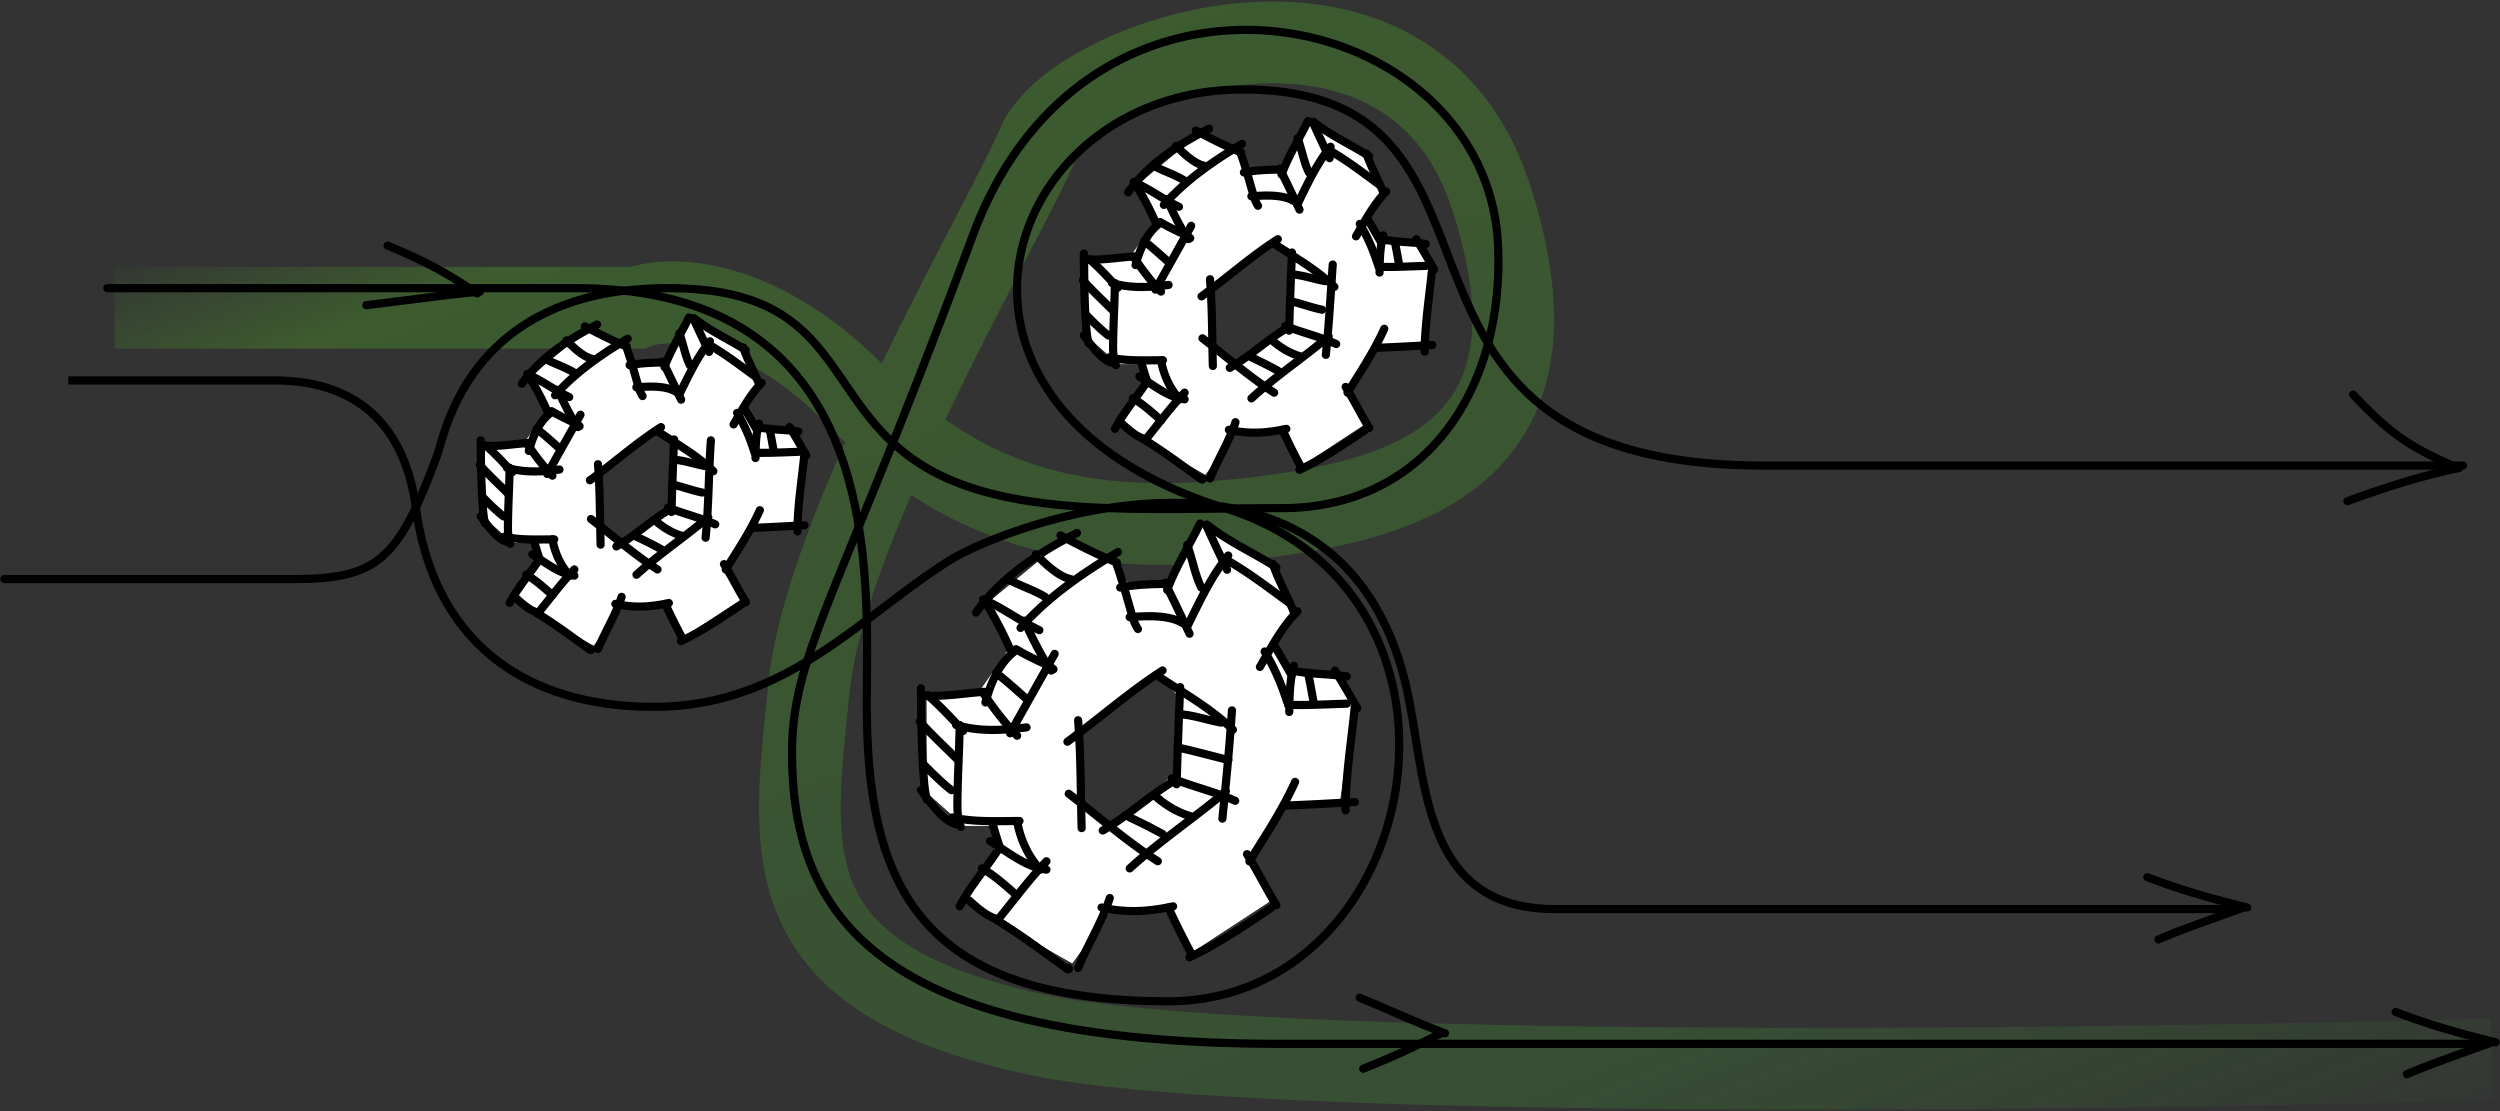 <svg fill="none" height="136" viewBox="0 0 306 136" width="306" xmlns="http://www.w3.org/2000/svg" xmlns:xlink="http://www.w3.org/1999/xlink"><rect x="0" y="0" width="306" height="136" fill="#333333" stroke="none"/><linearGradient id="a" gradientUnits="userSpaceOnUse" x1="14.02" x2="102.904" y1="-3.836" y2="221.968"><stop offset=".131" stop-color="#62f91f" stop-opacity="0"/><stop offset=".21" stop-color="#62f91f"/><stop offset=".786" stop-color="#45bd35"/><stop offset="1" stop-color="#45bd35" stop-opacity="0"/></linearGradient><g clip-rule="evenodd" fill-rule="evenodd"><path d="m172.644 4.185c6.512 3.537 11.762 9.54 14.635 18.445 5.078 15.744 3.434 27.121-3.959 34.718-6.873 7.063-17.605 9.518-27.148 10.774-9.767 1.285-19.335 1.61-28.563-.594a50.269 50.269 0 0 1 -16.081-6.942c-3.918 9.109-6.897 17.717-7.533 24.076-.083.837-.167 1.653-.249 2.451-.424 4.127-.799 7.774-.835 11.2-.044 4.028.402 7.274 1.576 9.998 2.167 5.028 7.673 10.09 23.571 13.463 6.15 1.304 17.173 2.266 31.344 2.915 14.057.643 30.877.968 48.424 1.076 35.088.216 72.93-.433 97.056-1.098l.276 9.996c-24.207.668-62.165 1.319-97.394 1.102-17.611-.109-34.578-.435-48.819-1.087-14.127-.647-25.912-1.627-32.962-3.122-17.103-3.628-26.597-9.816-30.68-19.287-1.95-4.526-2.442-9.343-2.392-14.064.042-3.927.474-8.117.899-12.234.08-.77.159-1.54.235-2.304.843-8.424 4.798-19.193 9.388-29.537a67.778 67.778 0 0 1 -2.006-1.988c-10.98-11.346-19.96-10.43-21.651-9.796l-.85.319h-64.906v-10h63.208c6.484-1.875 18.537-.34 30.694 11.82 3.107-6.417 6.26-12.493 8.868-17.517l.011-.021c2.713-5.226 4.71-9.084 5.611-11.223.978-2.322 2.74-4.302 4.626-5.906 1.939-1.65 4.306-3.153 6.901-4.447 5.18-2.584 11.666-4.531 18.375-5.045 6.701-.513 13.936.386 20.33 3.86zm-56.922 47.16c.348-.732.698-1.463 1.05-2.193 3.09-6.395 6.245-12.475 8.905-17.598l.147-.284c2.537-4.888 4.726-9.103 5.804-11.665.139-.33.637-1.105 1.889-2.17 1.198-1.02 2.849-2.1 4.885-3.115 4.082-2.036 9.317-3.613 14.675-4.023 5.365-.411 10.543.367 14.794 2.676 4.134 2.245 7.763 6.132 9.891 12.727 4.498 13.946 2.143 20.819-1.609 24.674-4.271 4.39-11.828 6.59-21.285 7.834-9.232 1.214-17.415 1.39-24.936-.407-4.88-1.165-9.597-3.188-14.21-6.457z" fill="url(#a)" opacity=".2"/><path d="m156.165 3.347c14.29 1.484 27.031 11.617 27.696 26.693.387 8.768-1.805 16.924-6.383 22.9-4.588 5.99-11.549 9.756-20.605 9.756-2.419 0-4.84.028-7.242.055-6.406.074-12.684.145-18.466-.313-7.954-.63-15.078-2.27-20.425-6.358a24.92 24.92 0 0 1 -1.257-1.03 1657.28 1657.28 0 0 1 -3.981 9.806c-1.218 2.982-2.28 5.58-3.197 7.896-3.473 8.763-4.858 13.428-4.858 19.407 0 9.976 2.66 18.695 11.323 24.953 8.706 6.29 23.556 10.155 48.103 10.155h147.209a.5.5 0 1 1 0 1h-147.209c-24.608 0-39.721-3.866-48.689-10.344-9.011-6.51-11.737-15.595-11.737-25.764 0-6.179 1.447-10.99 4.928-19.776.922-2.325 1.987-4.931 3.207-7.918 1.213-2.97 2.58-6.314 4.112-10.134-1.653-1.574-2.978-3.25-4.177-4.92a125.08 125.08 0 0 1 -1.561-2.244c-1.046-1.526-2.053-2.996-3.211-4.367-1.697-2.01-3.683-3.756-6.484-5.006-2.805-1.253-6.46-2.021-11.513-2.021-12.017 0-18.688 4.39-22.485 9.044-3.167 3.883-4.353 7.951-4.957 10.023-.126.432-.227.777-.315 1.015-2.396 6.504-4.278 10.43-6.94 12.697-2.695 2.296-6.11 2.83-11.333 2.83h-35.174a.5.5 0 0 1 0-1h35.174c5.2 0 8.285-.547 10.685-2.591 2.433-2.073 4.242-5.746 6.65-12.281.073-.199.161-.503.275-.896.584-2.02 1.839-6.357 5.16-10.43 3.998-4.899 10.96-9.411 23.26-9.411 5.152 0 8.954.783 11.92 2.107 2.972 1.327 5.073 3.182 6.841 5.275 1.19 1.41 2.246 2.95 3.308 4.499.498.726.998 1.455 1.513 2.173 1.107 1.543 2.307 3.068 3.766 4.501a1024.89 1024.89 0 0 0 9.529-24.743c7.247-19.546 23.209-26.726 37.54-25.238zm-46.287 50.718c.463.416.952.824 1.47 1.22 5.114 3.912 12.002 5.53 19.896 6.156 5.734.455 11.942.384 18.331.31 2.412-.027 4.85-.055 7.298-.055 8.748 0 15.414-3.624 19.811-9.364 4.407-5.752 6.557-13.663 6.178-22.248-.637-14.453-12.865-24.295-26.801-25.742-13.895-1.443-29.416 5.49-36.499 24.591a1020.89 1020.89 0 0 1 -9.684 25.132z" fill="#000"/><path d="m292.761 123.677a.5.5 0 0 1 .648-.283c3.972 1.558 8.018 2.665 12.168 3.702a.5.5 0 0 1 -.243.971c-4.159-1.04-8.256-2.16-12.29-3.742a.5.5 0 0 1 -.283-.648z" fill="#000"/><path d="m305.492 127.41a.5.5 0 0 1 -.299.641c-1.162.422-2.193.793-3.132 1.13-2.937 1.055-4.974 1.787-7.264 2.768a.5.5 0 0 1 -.394-.919c2.32-.994 4.393-1.739 7.34-2.797.936-.336 1.96-.704 3.108-1.122a.501.501 0 0 1 .641.299zm-128.631-1.169a.5.5 0 0 1 -.223.671c-3.48 1.74-5.231 2.615-9.592 4.36a.5.5 0 0 1 -.371-.929c4.323-1.729 6.046-2.591 9.513-4.324l.002-.001a.5.5 0 0 1 .671.223zm-47.385-77.661c3.919 5.288 10.576 10.014 20.598 13.139 17.218 5.369 23.389 20.73 21.298 34.692-2.088 13.94-12.446 26.645-28.395 26.645-15.702 0-25.103-3.816-30.55-10.441-5.43-6.603-6.829-15.878-6.829-26.535 0-.873.008-1.807.016-2.79.067-7.8.161-18.785-3.473-28.247-2.039-5.312-5.246-10.118-10.277-13.6-5.032-3.482-11.93-5.67-21.406-5.67h-57.32a.5.5 0 1 1 0-1h57.32c9.632 0 16.741 2.226 21.975 5.848 5.233 3.622 8.548 8.61 10.642 14.063 3.707 9.655 3.609 20.843 3.54 28.624-.009.981-.017 1.909-.017 2.772 0 10.62 1.407 19.584 6.601 25.9 5.175 6.294 14.215 10.076 29.778 10.076 15.317 0 25.369-12.194 27.406-25.793 2.034-13.578-3.953-28.397-20.607-33.59-10.171-3.171-17.029-8-21.103-13.498-4.078-5.504-5.346-11.653-4.373-17.405 1.944-11.497 12.809-21.315 27.796-21.315 9.565 0 15.114 2.922 18.837 7.371 3.059 3.655 4.862 8.327 6.694 13.073.371.962.743 1.926 1.127 2.885 2.297 5.739 5.037 11.386 10.446 15.615 5.404 4.225 13.541 7.086 26.731 7.086h85.546a.5.5 0 0 1 0 1h-85.546c-13.332 0-21.712-2.892-27.347-7.298-5.629-4.401-8.449-10.261-10.758-16.031-.396-.988-.776-1.972-1.152-2.944-1.833-4.745-3.566-9.228-6.508-12.744-3.499-4.181-8.744-7.013-18.07-7.013-14.541 0-24.954 9.506-26.81 20.482-.927 5.483.275 11.357 4.19 16.642z" fill="#000"/><path d="m165.965 121.93a.5.5 0 0 1 .654-.269c2.006.836 3.493 1.477 4.76 2.023 2.04.879 3.508 1.511 5.645 2.313a.5.5 0 1 1 -.351.936c-2.157-.809-3.657-1.455-5.717-2.343-1.268-.546-2.747-1.183-4.722-2.006a.5.5 0 0 1 -.269-.654zm96.398-14.754a.5.5 0 0 1 .648-.283c3.973 1.557 8.019 2.665 12.169 3.702a.5.5 0 0 1 -.243.97c-4.16-1.04-8.256-2.159-12.291-3.741a.5.5 0 0 1 -.283-.648z" fill="#000"/><path d="m275.094 110.909a.5.5 0 0 1 -.299.641c-1.161.422-2.192.792-3.132 1.13-2.936 1.054-4.974 1.786-7.264 2.768a.5.5 0 0 1 -.394-.92c2.32-.994 4.394-1.739 7.34-2.797.936-.336 1.96-.704 3.108-1.121a.499.499 0 0 1 .641.299zm11.769-49.4a.499.499 0 0 1 .299-.641c3.085-1.122 8.26-2.955 13.681-4.063a.5.5 0 0 1 .2.98c-5.343 1.092-10.459 2.902-13.539 4.023a.5.5 0 0 1 -.641-.3z" fill="#000"/><path d="m287.689 47.936a.5.5 0 0 1 .707.022c2.227 2.376 3.956 3.979 5.847 5.293 1.892 1.315 3.965 2.354 6.893 3.583a.5.5 0 0 1 -.387.922c-2.956-1.24-5.102-2.311-7.076-3.684-1.974-1.372-3.758-3.032-6.006-5.43a.5.5 0 0 1 .022-.706zm-228.458-12.274a.5.5 0 0 1 -.452.543c-3.024.275-5.168.549-7.997.91-1.633.21-3.495.447-5.885.731a.5.5 0 1 1 -.118-.993 622.41 622.41 0 0 0 5.854-.727c2.844-.363 5.015-.64 8.055-.917a.5.5 0 0 1 .543.453z" fill="#000"/><path d="m46.981 29.87a.5.5 0 0 1 .654-.27c5.246 2.186 7.445 3.505 11.048 5.904a.5.5 0 0 1 -.555.832c-3.558-2.369-5.7-3.655-10.877-5.812a.5.5 0 0 1 -.27-.654zm-38.621 17.193v-1h25.187c4.86 0 8.967 1.24 12.049 3.9 3.082 2.663 5.077 6.697 5.816 12.166 1.072 7.932 4.278 13.887 9.157 17.864 4.883 3.98 11.492 6.021 19.442 6.021 7.909 0 14.074-2.656 19.648-6.202 2.793-1.776 5.431-3.77 8.072-5.77l.058-.044c2.616-1.981 5.237-3.966 7.987-5.716 1.926-1.225 5.894-3.045 10.877-4.55 4.99-1.508 11.033-2.712 17.112-2.682 6.078.03 12.224 1.292 17.382 4.751 5.168 3.466 9.295 9.104 11.383 17.786.488 2.03.848 4.267 1.214 6.54.127.791.255 1.587.389 2.38.523 3.088 1.145 6.152 2.197 8.869 1.051 2.713 2.519 5.05 4.716 6.711 2.192 1.658 5.156 2.679 9.264 2.679h83.375v1h-83.375c-4.282 0-7.469-1.067-9.867-2.881-2.393-1.81-3.953-4.328-5.045-7.148-1.091-2.817-1.726-5.965-2.251-9.063a267.77 267.77 0 0 1 -.396-2.422c-.364-2.26-.715-4.442-1.193-6.431-2.037-8.47-6.035-13.88-10.968-17.19-4.944-3.315-10.877-4.552-16.83-4.581-5.952-.03-11.893 1.151-16.817 2.639-4.931 1.49-8.807 3.276-10.63 4.437-2.716 1.728-5.309 3.692-7.936 5.68l-.042.033c-2.636 1.996-5.306 4.016-8.139 5.817-5.675 3.61-12.026 6.358-20.185 6.358-8.117 0-14.97-2.085-20.074-6.246-5.11-4.165-8.416-10.369-9.516-18.505-.716-5.297-2.629-9.08-5.48-11.542-2.85-2.463-6.701-3.657-11.394-3.657h-25.187z" fill="#000"/><path d="m139.231 22.627 7.378-6.066 4.611 1.866 1.845 2.334h3.689l3.227-6.067 7.378 4.667 2.306 4.2-2.306 3.266 2.306 2.8h4.15l1.384 2.8-1.384 9.8h-5.072l-3.689 5.599 1.844 4.2-7.839 5.133-2.305-4.2h-5.534l-3.689 5.133-7.378-4.2-3.228-1.866 3.228-5.6v-1.866h-3.228l-3.689-3.266v-9.334l5.072-.466 3.228-4.667zm9.222 13.066 7.378-6.066 2.306 2.333-.461 7.466-6.456 5.133-2.767-2.333z" fill="#fff"/><path d="m139.231 22.627 7.378-6.066 4.611 1.866 1.845 2.334h3.689l3.227-6.067 7.378 4.667 2.306 4.2-2.306 3.266 2.306 2.8h4.15l1.384 2.8-1.384 9.8h-5.072l-3.689 5.599 1.844 4.2-7.839 5.133-2.305-4.2h-5.534l-3.689 5.133-7.378-4.2-3.228-1.866 3.228-5.6v-1.866h-3.228l-3.689-3.266v-9.334l5.072-.466 3.228-4.667zm9.222 13.066 7.378-6.066 2.306 2.333-.461 7.466-6.456 5.133-2.767-2.333z" fill="#fff"/><g fill="#000"><path d="m146.046 27.207a.5.5 0 0 1 .192.681l-4.381 7.816a.5.5 0 0 1 -.872-.489l4.38-7.816a.5.5 0 0 1 .681-.192z"/><path d="m142.585 23.928a.5.5 0 0 1 .669.23l.327.677c.704 1.456 1.383 2.863 2.285 4.156a.5.5 0 0 1 -.82.572c-.952-1.363-1.669-2.849-2.369-4.301l-.322-.665a.5.5 0 0 1 .23-.669zm9.161-5.506a.5.5 0 0 1 .637.307c.466 1.326.849 2.674 1.229 4.008l.215.75c.177.618.29.996.577 1.432a.5.5 0 0 1 -.835.55c-.379-.576-.527-1.09-.701-1.696l-.002-.01-.217-.759c-.38-1.335-.755-2.648-1.209-3.944a.499.499 0 0 1 .306-.638z"/><path d="m152.456 17.354a.5.5 0 0 1 -.173.686c-3.435 2.054-6.817 4.384-9.45 7.368a.5.5 0 1 1 -.75-.662c2.736-3.1 6.225-5.494 9.687-7.564a.5.5 0 0 1 .686.172zm3.347 7.103c-.892-.053-1.81.01-2.585.069a.5.5 0 1 1 -.076-.997c.773-.06 1.753-.128 2.72-.07.959.056 1.966.239 2.765.724a.5.5 0 0 1 -.519.855c-.593-.36-1.405-.528-2.305-.581z"/><path d="m163.181 17.575a.5.5 0 0 1 .068.704c-1.455 1.767-2.535 3.97-3.586 6.117l-.386.786a.5.5 0 0 1 -.897-.443l.385-.784c1.043-2.131 2.177-4.447 3.712-6.312a.5.5 0 0 1 .704-.068zm6.835 5.513c.197.194.199.51.004.707-1.264 1.28-2.223 2.957-3.169 4.613l-.443.77a.5.5 0 1 1 -.865-.502c.142-.245.286-.496.431-.75.94-1.647 1.971-3.453 3.335-4.834a.5.5 0 0 1 .707-.004z"/><path d="m166.177 26.983a.5.5 0 0 1 .687.168c.977 1.607 1.674 3.232 2.24 5.008a.5.5 0 0 1 -.953.303c-.547-1.715-1.212-3.264-2.141-4.792a.5.5 0 0 1 .167-.687z"/><path d="m175.006 32.528a.5.5 0 0 1 -.484.515c-.455.014-.913.031-1.373.048-1.46.055-2.944.11-4.42.069a.5.5 0 1 1 .028-1c1.44.04 2.879-.013 4.332-.067.465-.018.933-.035 1.402-.05a.5.5 0 0 1 .515.485z"/><path d="m175.36 32.162a.5.5 0 0 1 .451.544c-.103 1.117-.235 2.227-.366 3.332-.278 2.348-.554 4.676-.554 7.005a.5.5 0 0 1 -1 0c0-2.388.288-4.817.569-7.197.129-1.09.257-2.17.356-3.232a.5.5 0 0 1 .544-.452z"/><path d="m175.813 42.197a.5.5 0 0 1 -.47.529c-2.306.137-4.615.26-6.927.35a.5.5 0 0 1 -.039-1c2.303-.089 4.604-.212 6.907-.349a.5.5 0 0 1 .529.47z"/><path d="m169.64 39.788a.5.5 0 0 1 .25.661c-1.074 2.378-2.448 4.563-3.81 6.73-.24.381-.48.763-.717 1.145a.5.5 0 0 1 -.849-.529c.242-.389.485-.775.727-1.16 1.362-2.168 2.694-4.288 3.738-6.598a.5.5 0 0 1 .661-.25z"/><path d="m164.442 46.936a.5.5 0 0 1 .689.157c.523.831.996 1.688 1.461 2.531l.051.092c.449.816.891 1.619 1.372 2.397a.5.5 0 0 1 -.851.526c-.494-.8-.947-1.623-1.393-2.433l-.055-.1c-.466-.845-.926-1.677-1.432-2.48a.5.5 0 0 1 .158-.69zm-6.508 5.451a.5.5 0 0 1 -.383.594c-2.488.54-4.701.68-7.246.117a.5.5 0 1 1 .216-.977c2.368.524 4.43.401 6.818-.117a.5.5 0 0 1 .595.383z"/><path d="m156.78 52.153a.5.5 0 0 1 .661.253c.705 1.582 1.485 3.09 2.292 4.639a.5.5 0 0 1 -.887.462c-.806-1.546-1.599-3.08-2.319-4.694a.5.5 0 0 1 .253-.66z"/><path d="m167.543 52.33a.5.5 0 0 1 -.135.694l-.262.177c-2.512 1.695-5.095 3.438-7.872 4.76a.5.5 0 0 1 -.43-.903c2.709-1.289 5.236-2.995 7.765-4.701l.24-.162a.5.5 0 0 1 .694.135zm-16.167-1.129a.5.5 0 0 1 .319.631c-.405 1.228-.957 2.396-1.518 3.531l-.303.609c-.463.93-.918 1.842-1.305 2.778a.5.5 0 1 1 -.924-.382c.402-.972.875-1.922 1.34-2.853.099-.2.198-.397.295-.595.559-1.13 1.084-2.245 1.465-3.4a.5.5 0 0 1 .631-.319zm-6.037-3.504a.5.5 0 0 1 .018.707c-1.222 1.286-2.308 2.657-3.414 4.052-.46.581-.924 1.167-1.403 1.753a.5.5 0 0 1 -.774-.633c.457-.56.91-1.13 1.364-1.704 1.117-1.41 2.247-2.836 3.502-4.157a.5.5 0 0 1 .707-.018z"/><path d="m139.379 53.4a.5.5 0 0 1 .687-.168c2.099 1.274 4.082 2.712 6.05 4.138l.76.55.107.084.063.05.025.018a.5.5 0 0 1 .589.33c.021.064.065.211.026.376a.547.547 0 0 1 -.194.303.546.546 0 0 1 -.309.113.686.686 0 0 1 -.308-.064 1.407 1.407 0 0 1 -.171-.093 5.63 5.63 0 0 1 -.414-.306l-.761-.551c-1.972-1.43-3.92-2.841-5.982-4.093a.5.5 0 0 1 -.168-.687zm7.331 5.315a.06.06 0 0 1 -.001-.003zm-4.677-15.115a.5.5 0 0 1 .573.414c.257 1.605 1.047 3.376 2.168 4.51a.5.5 0 0 1 -.712.703c-1.294-1.31-2.16-3.286-2.443-5.055a.5.5 0 0 1 .414-.573z"/><path d="m135.284 43.633a.5.5 0 0 1 .598-.377c1.688.382 3.477.364 5.289.345.39-.004.781-.008 1.172-.008a.5.5 0 0 1 0 1c-.367 0-.742.004-1.121.008-1.816.02-3.747.04-5.56-.37a.5.5 0 0 1 -.378-.598zm.354-9.13a.5.5 0 0 1 .62-.34c2.215.65 4.363.515 6.714.218a.5.5 0 0 1 .126.992c-2.377.3-4.698.46-7.121-.25a.5.5 0 0 1 -.339-.62z"/><path d="m136.471 34.144a.5.5 0 0 1 .493.507 153.327 153.327 0 0 1 -.107 3.602l-.005.117c-.046 1.236-.092 2.465-.106 3.694-.011.99.006 1.638.302 2.439a.5.5 0 1 1 -.937.347c-.366-.987-.376-1.796-.365-2.798.014-1.243.06-2.485.107-3.72l.004-.112c.045-1.2.09-2.391.107-3.584a.5.5 0 0 1 .507-.492z"/><path d="m132.976 31.396a.5.5 0 0 1 .706-.044c1.272 1.122 2.358 2.3 3.479 3.518l.016.018a.5.5 0 0 1 -.735.678l-.001-.001c-1.132-1.23-2.187-2.376-3.421-3.463a.5.5 0 0 1 -.044-.706z"/><path d="m139.383 31.343a.5.5 0 0 1 -.465.533c-.629.042-1.237.107-1.854.171a78.7 78.7 0 0 1 -1.182.12c-1.022.092-2.068.148-3.148.058a.5.5 0 0 1 .082-.996c.996.082 1.976.032 2.976-.059.37-.033.749-.073 1.134-.114a51.617 51.617 0 0 1 1.925-.178.5.5 0 0 1 .532.465z"/><path d="m142.402 27.001a.5.5 0 0 1 -.112.698c-1.5 1.084-2.286 2.948-2.808 4.86a.5.5 0 1 1 -.964-.264c.532-1.95 1.392-4.11 3.186-5.406a.5.5 0 0 1 .698.112z"/><path d="m138.615 21.973a.5.5 0 0 1 .69.151c1 1.56 1.832 3.163 2.574 4.852a.5.5 0 0 1 -.916.402c-.725-1.65-1.532-3.206-2.499-4.714a.5.5 0 0 1 .151-.69z"/><path d="m138.31 22.08a.5.5 0 0 1 .657-.262c1.012.434 1.944.986 2.842 1.527l.177.106c.844.509 1.661 1.002 2.529 1.407a.5.5 0 1 1 -.424.906c-.917-.429-1.777-.947-2.612-1.45l-.185-.112c-.902-.543-1.78-1.061-2.722-1.465a.5.5 0 0 1 -.262-.657zm3.259 4.84a.5.5 0 0 1 .686-.171c.919.553 1.867.999 2.864 1.468l.03.014c.288.136.602.283.893.578a.5.5 0 0 1 -.711.703c-.154-.155-.316-.239-.613-.379l-.045-.02c-.983-.463-1.971-.928-2.933-1.507a.5.5 0 0 1 -.171-.686zm-3.085 4.163a.5.5 0 0 1 .696.125c1.029 1.48 2.052 2.883 3.288 4.134a.5.5 0 0 1 -.711.703c-1.301-1.317-2.365-2.78-3.398-4.266a.5.5 0 0 1 .125-.696z"/><path d="m148.436 15.514a.5.5 0 0 1 -.214.674c-3.735 1.932-7.283 4.243-9.738 7.664a.5.5 0 0 1 -.813-.583c2.594-3.614 6.313-6.014 10.091-7.969a.5.5 0 0 1 .674.214z"/><path d="m145.939 15.739a.5.5 0 0 1 .678-.2c1.798.979 3.608 1.883 5.486 2.66a.5.5 0 1 1 -.383.924c-1.92-.795-3.763-1.716-5.581-2.706a.5.5 0 0 1 -.2-.679zm11.045 5.521c-1.588 0-3.108.052-4.633.342a.5.5 0 0 1 -.187-.983c1.62-.307 3.216-.358 4.82-.358a.5.5 0 0 1 0 1z"/><path d="m156.412 20.198a.5.5 0 0 1 .672.22c.76 1.498 1.477 3.018 2.19 4.528l.237.5a.5.5 0 0 1 -.904.428 118.36 118.36 0 0 1 -.236-.5c-.715-1.512-1.426-3.019-2.179-4.504a.5.5 0 0 1 .22-.672z"/><path d="m160.318 14.363a.5.5 0 0 1 .227.67 73.294 73.294 0 0 1 -1.155 2.208c-.759 1.41-1.501 2.788-2.053 4.277a.5.5 0 1 1 -.937-.348c.574-1.55 1.374-3.039 2.153-4.487.38-.706.754-1.403 1.095-2.093a.5.5 0 0 1 .67-.227z"/><path d="m160.47 14.47a.5.5 0 0 1 .66.255c.66 1.487 1.357 2.949 2.068 4.418a.5.5 0 0 1 -.9.436 147.053 147.053 0 0 1 -2.082-4.448.5.5 0 0 1 .254-.66z"/><path d="m162.313 18.182a.5.5 0 0 1 .681-.19c1.733.98 3.34 2.163 4.919 3.325.414.304.826.608 1.238.905a.5.5 0 1 1 -.586.81c-.428-.308-.85-.619-1.27-.928-1.573-1.157-3.118-2.293-4.793-3.241a.5.5 0 0 1 -.189-.681zm-1.915-3.567a.5.5 0 0 1 .703-.078c1.031.827 2.138 1.496 3.284 2.148.274.156.551.311.83.467.878.492 1.775.995 2.645 1.555a.499.499 0 1 1 -.541.84c-.842-.541-1.701-1.023-2.573-1.511a132.77 132.77 0 0 1 -.855-.482c-1.158-.658-2.32-1.359-3.415-2.236a.5.5 0 0 1 -.078-.703z"/><path d="m167.084 18.304a.5.5 0 0 1 .634.313c.272.806.621 1.576.988 2.36l.161.34c.315.67.638 1.354.917 2.06a.5.5 0 0 1 -.93.367c-.266-.673-.574-1.325-.889-1.995l-.164-.348c-.369-.787-.739-1.6-1.031-2.463a.5.5 0 0 1 .314-.634zm.139 8.208a.5.5 0 0 1 .684.18c.541.934 1.079 1.868 1.615 2.803a.5.5 0 0 1 -.867.498 660.464 660.464 0 0 0 -1.613-2.798.5.5 0 0 1 .181-.683z"/><path d="m169.461 28.331a.5.5 0 0 1 .337.622c-.385 1.3-.411 2.743-.436 4.192l-.004.225a.5.5 0 1 1 -1-.019l.004-.262c.025-1.414.052-2.984.478-4.42a.5.5 0 0 1 .621-.338z"/><path d="m168.599 29.174a.5.5 0 0 1 .593-.386c.863.182 1.738.26 2.64.326l.422.03c.762.054 1.545.109 2.324.221a.5.5 0 1 1 -.143.99c-.74-.107-1.48-.159-2.243-.212l-.432-.031c-.907-.066-1.84-.149-2.775-.346a.5.5 0 0 1 -.386-.592z"/><path d="m173.09 28.852a.5.5 0 0 1 .688.161c.771 1.24 1.489 2.49 2.202 3.751a.501.501 0 0 1 -.871.492 102.442 102.442 0 0 0 -2.18-3.715.5.5 0 0 1 .161-.689zm-33.534 14.993a.5.5 0 0 1 .617.345c.245.867.49 1.708.794 2.53a.5.5 0 1 1 -.937.347c-.32-.862-.574-1.736-.82-2.605a.5.5 0 0 1 .346-.617z"/><path d="m139.034 45.817a.5.5 0 0 1 .687-.168c.398.242.801.51 1.202.777.037.025.074.05.111.073.44.294.88.584 1.327.847.897.53 1.785.932 2.689 1.033a.5.5 0 1 1 -.111.994c-1.114-.125-2.146-.61-3.087-1.166-.472-.279-.932-.582-1.372-.875l-.108-.071c-.404-.27-.791-.527-1.17-.757a.499.499 0 0 1 -.168-.687z"/><path d="m140.32 46.83a.5.5 0 0 1 .13.695c-.411.6-.832 1.172-1.247 1.736-.835 1.133-1.645 2.233-2.297 3.465a.5.5 0 0 1 -.884-.468c.686-1.296 1.573-2.5 2.432-3.669.404-.55.802-1.09 1.171-1.629a.5.5 0 0 1 .695-.13z"/><path d="m137.015 51.574a.5.5 0 0 1 .706-.036c.392.354.83.748 1.295 1.082.47.336.928.58 1.351.666a.5.5 0 1 1 -.198.98c-.626-.127-1.22-.465-1.735-.833-.517-.37-.995-.802-1.38-1.15l-.003-.003a.5.5 0 0 1 -.036-.706zm-4.667-10.905a.5.5 0 0 1 .703.08c.166.208.331.43.502.656.323.43.662.882 1.047 1.31.583.648 1.165 1.11 1.743 1.24a.5.5 0 1 1 -.22.976c-.897-.202-1.655-.869-2.266-1.548-.412-.457-.806-.98-1.145-1.432-.162-.214-.311-.412-.444-.58a.5.5 0 0 1 .08-.702z"/><path d="m132.656 30.527a.5.5 0 0 1 .503.496c.023 3.02.059 6.02.294 9.012.05.649.121 1.24.268 1.838a.5.5 0 1 1 -.971.24c-.166-.675-.242-1.33-.294-2-.238-3.03-.274-6.064-.297-9.082a.5.5 0 0 1 .497-.504zm15.412 3.151a.5.5 0 0 1 .538.46c.196 2.5.239 5.026.282 7.529.018 1.042.036 2.08.065 3.112a.5.5 0 1 1 -1 .028c-.029-1.055-.047-2.107-.065-3.156-.043-2.49-.086-4.966-.279-7.435a.5.5 0 0 1 .459-.538z"/><path d="m146.788 41.106a.499.499 0 0 1 .7-.094c.955.73 1.882 1.473 2.804 2.212 1.935 1.55 3.845 3.082 5.924 4.414a.5.5 0 1 1 -.539.842c-2.124-1.36-4.105-2.948-6.063-4.518-.912-.73-1.819-1.457-2.733-2.155a.5.5 0 0 1 -.093-.7z"/><path d="m163.015 40.854a.5.5 0 0 1 -.06.705c-1.323 1.115-2.7 2.167-4.065 3.21l-.72.55c-1.603 1.229-3.18 2.462-4.653 3.81a.5.5 0 1 1 -.675-.739c1.508-1.379 3.115-2.635 4.72-3.865l.724-.554c1.367-1.043 2.722-2.079 4.024-3.177a.5.5 0 0 1 .705.06z"/><path d="m163.161 31.882a.5.5 0 0 1 .464.534c-.072 1.037-.134 1.973-.193 2.856-.181 2.743-.329 4.981-.648 8.206a.5.5 0 1 1 -.995-.099c.317-3.207.464-5.425.645-8.164.059-.885.121-1.824.193-2.869a.5.5 0 0 1 .534-.464zm-6.333-2.875a.5.5 0 0 1 -.151.69c-1.618 1.038-3.15 2.203-4.679 3.402l-1.031.812c-1.184.935-2.377 1.877-3.603 2.77a.5.5 0 0 1 -.589-.809c1.209-.88 2.382-1.806 3.563-2.738.346-.274.694-.548 1.043-.822 1.533-1.203 3.097-2.392 4.757-3.456a.5.5 0 0 1 .69.151z"/><path d="m155.759 29.702a.5.5 0 0 1 .693-.142c.513.338 1.035.67 1.558 1.004 1.959 1.249 3.947 2.516 5.663 4.188a.5.5 0 1 1 -.698.716c-1.634-1.593-3.51-2.79-5.456-4.03a127.89 127.89 0 0 1 -1.617-1.043.5.5 0 0 1 -.143-.693z"/><path d="m158.157 30.41a.5.5 0 0 1 .479.52l-.003.068c-.13 3.167-.26 6.328-.342 9.491a.5.5 0 0 1 -1-.026c.082-3.17.213-6.338.343-9.502l.003-.071a.5.5 0 0 1 .52-.48z"/><path d="m157.99 39.87a.5.5 0 0 1 -.174.686c-1.174.7-2.263 1.524-3.376 2.366l-.09.068c-1.137.86-2.302 1.735-3.572 2.47a.5.5 0 1 1 -.5-.867c1.208-.699 2.326-1.537 3.469-2.4l.106-.081c1.101-.833 2.229-1.686 3.451-2.415a.5.5 0 0 1 .686.173z"/><path d="m156.865 39.708a.5.5 0 0 1 .65-.28c.879.351 1.787.644 2.714.943.128.04.256.082.385.124 1.053.34 2.123.699 3.146 1.159a.5.5 0 0 1 -.41.912c-.968-.436-1.992-.78-3.044-1.12l-.382-.123c-.924-.298-1.867-.602-2.779-.965a.5.5 0 0 1 -.28-.65zm-24.328-1.568a.5.5 0 0 1 .707 0l.156.156c.843.846 1.657 1.663 2.564 2.37a.5.5 0 1 1 -.614.788c-.959-.746-1.815-1.605-2.648-2.44l-.166-.168a.5.5 0 0 1 .001-.707zm-.324-4.221a.5.5 0 0 1 .706.043c.761.862 1.573 1.653 2.4 2.46.421.41.846.824 1.27 1.253a.5.5 0 0 1 -.711.703c-.396-.4-.807-.8-1.221-1.205-.843-.822-1.702-1.66-2.488-2.549a.5.5 0 0 1 .044-.705zm7.429-4.715a.5.5 0 0 1 .702-.09c.883.685 1.72 1.43 2.54 2.16l.482.428a.5.5 0 1 1 -.663.75l-.491-.437c-.819-.73-1.626-1.448-2.481-2.11a.5.5 0 0 1 -.089-.7zm1.107-9.144a.499.499 0 0 1 .675-.208c.5.265 1.028.491 1.577.727l.25.107c.63.272 1.282.563 1.888.93a.5.5 0 0 1 -.519.855c-.541-.328-1.136-.595-1.765-.866l-.244-.105a22.15 22.15 0 0 1 -1.655-.764.5.5 0 0 1 -.207-.676zm2.859-2.574a.501.501 0 0 1 .708.01c.43.443.963.971 1.534 1.419.581.454 1.154.786 1.665.89a.501.501 0 0 1 -.199.98c-.74-.15-1.462-.598-2.082-1.083-.628-.491-1.199-1.06-1.635-1.51a.5.5 0 0 1 .009-.706zm15.046-1.044a.5.5 0 0 1 .643.294c.213.573.381 1.18.543 1.762l.112.403c.202.716.411 1.387.708 1.988a.5.5 0 1 1 -.897.443c-.34-.69-.57-1.438-.773-2.159l-.119-.425c-.161-.58-.315-1.135-.511-1.663a.5.5 0 0 1 .294-.643zm11.941 12.58a.5.5 0 0 1 .596.381c.151.688.277 1.389.402 2.079.058.326.117.65.177.969a.5.5 0 0 1 -.982.185c-.064-.337-.124-.67-.184-1a53.235 53.235 0 0 0 -.39-2.018.5.5 0 0 1 .381-.596zm-17.87 14.512a.501.501 0 0 1 .664-.245c1.11.51 2.191 1.06 3.26 1.65a.5.5 0 1 1 -.483.875 48.93 48.93 0 0 0 -3.195-1.617.5.5 0 0 1 -.246-.663zm2.729-2.103a.5.5 0 0 1 .706-.048c.908.792 2.016 1.434 3.153 1.763a.501.501 0 0 1 -.278.96c-1.296-.374-2.53-1.095-3.533-1.97a.5.5 0 0 1 -.048-.705zm1.963-4.674a.5.5 0 0 1 .592-.386c.668.14 1.321.336 1.95.524l.051.015c.652.195 1.28.381 1.915.51a.5.5 0 1 1 -.199.98c-.686-.139-1.356-.338-2.002-.532l-.035-.01c-.641-.192-1.259-.377-1.886-.509a.5.5 0 0 1 -.386-.592zm.337-3.208a.5.5 0 0 1 .542-.454c.705.063 1.387.215 2.042.375l.443.11c.503.126.988.248 1.481.338a.5.5 0 1 1 -.181.984 25.385 25.385 0 0 1 -1.561-.356l-.42-.105c-.646-.158-1.268-.294-1.892-.35a.5.5 0 0 1 -.454-.542zm-19.537 14.968a.5.5 0 0 1 .679-.195c1.12.62 2.096 1.476 3.017 2.283.177.155.352.31.526.459a.5.5 0 1 1 -.653.757 80.725 80.725 0 0 1 -.554-.483c-.921-.806-1.803-1.579-2.82-2.141a.5.5 0 0 1 -.195-.68z"/></g><path d="m120.907 73.798 9.188-7.544 5.743 2.321 2.297 2.902h4.594l4.02-7.544 9.188 5.803 2.872 5.222-2.872 4.063 2.872 3.481h5.168l1.723 3.482-1.723 12.186h-6.317l-4.594 6.963 2.297 5.223-9.763 6.383-2.871-5.223h-6.891l-4.594 6.383-9.189-5.222-4.02-2.321 4.02-6.964v-2.321h-4.02l-4.594-4.062v-11.605l6.317-.58 4.02-5.803zm11.485 16.248 9.189-7.544 2.871 2.901-.574 9.285-8.04 6.383-3.446-2.901z" fill="#fff"/><path d="m120.907 73.798 9.188-7.544 5.743 2.321 2.297 2.902h4.594l4.02-7.544 9.188 5.803 2.872 5.222-2.872 4.063 2.872 3.481h5.168l1.723 3.482-1.723 12.186h-6.317l-4.594 6.963 2.297 5.223-9.763 6.383-2.871-5.223h-6.891l-4.594 6.383-9.189-5.222-4.02-2.321 4.02-6.964v-2.321h-4.02l-4.594-4.062v-11.605l6.317-.58 4.02-5.803zm11.485 16.248 9.189-7.544 2.871 2.901-.574 9.285-8.04 6.383-3.446-2.901z" fill="#fff"/><path d="m129.335 79.6a.5.5 0 0 1 .191.68l-5.455 9.72a.5.5 0 0 1 -.872-.49l5.455-9.719a.5.5 0 0 1 .681-.191z" fill="#000"/><path d="m125.138 75.525a.5.5 0 0 1 .669.23c.137.28.272.56.407.84.876 1.81 1.726 3.57 2.855 5.186a.5.5 0 1 1 -.82.572c-1.178-1.687-2.066-3.524-2.939-5.33l-.402-.83a.5.5 0 0 1 .23-.668zm11.395-6.841a.5.5 0 0 1 .638.306c.578 1.646 1.055 3.317 1.528 4.977l.267.934c.221.767.366 1.254.735 1.813a.5.5 0 0 1 -.835.551c-.462-.7-.641-1.324-.859-2.08l-.002-.008-.27-.943c-.473-1.66-.94-3.297-1.508-4.912a.5.5 0 0 1 .306-.638z" fill="#000"/><path d="m137.272 67.304a.5.5 0 0 1 -.173.685c-4.282 2.557-8.507 5.462-11.798 9.187a.5.5 0 1 1 -.749-.662c3.394-3.842 7.726-6.81 12.034-9.383a.5.5 0 0 1 .686.173zm4.281 8.648c-1.12-.067-2.271.012-3.236.085a.5.5 0 1 1 -.076-.997c.963-.073 2.176-.157 3.371-.087 1.187.07 2.417.296 3.386.884a.5.5 0 1 1 -.518.855c-.763-.463-1.799-.674-2.927-.74z" fill="#000"/><path d="m150.656 67.61a.5.5 0 0 1 .068.703c-1.822 2.21-3.173 4.963-4.481 7.63-.161.328-.321.654-.482.978a.499.499 0 1 1 -.896-.443c.159-.321.319-.647.48-.976 1.3-2.652 2.705-5.518 4.607-7.825a.5.5 0 0 1 .704-.068zm8.504 6.848a.5.5 0 0 1 .004.707c-1.587 1.603-2.789 3.704-3.968 5.762-.183.32-.366.64-.549.956a.5.5 0 0 1 -.865-.502c.178-.306.357-.62.538-.936 1.171-2.05 2.446-4.279 4.133-5.983a.5.5 0 0 1 .707-.004z" fill="#000"/><path d="m154.529 79.319a.5.5 0 0 1 .687.167c1.211 1.988 2.074 4 2.777 6.2a.5.5 0 1 1 -.953.305c-.683-2.14-1.516-4.076-2.678-5.985a.5.5 0 0 1 .167-.687z" fill="#000"/><path d="m165.338 86.114a.5.5 0 0 1 -.484.515c-.568.017-1.139.038-1.713.06-1.818.067-3.66.136-5.495.085a.5.5 0 0 1 .028-1c1.799.05 3.596-.017 5.406-.084.579-.021 1.16-.043 1.743-.06a.5.5 0 0 1 .515.484z" fill="#000"/><path d="m165.89 85.776a.5.5 0 0 1 .451.544 160.865 160.865 0 0 1 -.454 4.13c-.347 2.925-.692 5.832-.692 8.735a.5.5 0 0 1 -1 0c0-2.962.357-5.97.707-8.926.161-1.358.321-2.705.444-4.031a.5.5 0 0 1 .544-.452z" fill="#000"/><path d="m166.343 98.14a.5.5 0 0 1 -.47.53c-2.872.17-5.746.323-8.624.435a.5.5 0 0 1 -.039-1c2.869-.111 5.736-.264 8.604-.434a.5.5 0 0 1 .529.47z" fill="#000"/><path d="m158.728 95.248a.5.5 0 0 1 .249.662c-1.334 2.948-3.04 5.658-4.735 8.352-.3.475-.599.95-.895 1.426a.5.5 0 0 1 -.849-.529c.301-.483.603-.963.904-1.441 1.697-2.696 3.361-5.34 4.664-8.22a.5.5 0 0 1 .662-.25z" fill="#000"/><path d="m152.369 104.13a.5.5 0 0 1 .689.156c.649 1.031 1.237 2.092 1.816 3.141l.064.116c.559 1.013 1.111 2.014 1.712 2.985a.5.5 0 0 1 -.851.526c-.614-.993-1.177-2.013-1.732-3.021l-.068-.123c-.581-1.051-1.156-2.089-1.787-3.091a.5.5 0 0 1 .157-.689zm-8.29 6.7a.5.5 0 0 1 -.383.595c-3.086.668-5.823.84-8.971.144a.499.499 0 1 1 .216-.976c2.971.657 5.557.501 8.544-.146a.5.5 0 0 1 .594.383z" fill="#000"/><path d="m142.812 110.625a.5.5 0 0 1 .661.252c.88 1.971 1.853 3.851 2.858 5.776a.5.5 0 0 1 -.887.462c-1.003-1.923-1.99-3.827-2.884-5.83a.499.499 0 0 1 .252-.66z" fill="#000"/><path d="m156.065 110.802a.5.5 0 0 1 -.135.694l-.325.218c-3.129 2.109-6.339 4.273-9.79 5.912a.5.5 0 0 1 -.429-.904c3.382-1.606 6.536-3.732 9.684-5.853l.301-.203a.5.5 0 0 1 .694.136zm-20.071-1.356a.498.498 0 0 1 .318.631c-.5 1.518-1.185 2.964-1.883 4.375l-.376.755c-.578 1.157-1.146 2.296-1.63 3.464a.5.5 0 1 1 -.924-.383c.499-1.204 1.086-2.38 1.665-3.538.123-.248.247-.495.368-.741.697-1.407 1.354-2.799 1.831-4.245a.5.5 0 0 1 .631-.318zm-7.564-4.385a.5.5 0 0 1 .017.707c-1.526 1.604-2.884 3.315-4.262 5.052-.573.722-1.149 1.448-1.743 2.174a.501.501 0 0 1 -.774-.634c.573-.699 1.137-1.411 1.704-2.125 1.39-1.752 2.792-3.518 4.351-5.156a.5.5 0 0 1 .707-.018z" fill="#000"/><path d="m121.197 112.128a.5.5 0 0 1 .687-.169c2.609 1.582 5.074 3.367 7.525 5.141l.947.684.124.097.085.066.08.062.011-.004a.5.5 0 0 1 .632.318.74.74 0 0 1 .029.4.55.55 0 0 1 -.512.425.726.726 0 0 1 -.328-.069 1.581 1.581 0 0 1 -.197-.107 4.698 4.698 0 0 1 -.328-.235l-.11-.086-.012-.01-.042-.032-.013-.01-.005-.004-.948-.685c-2.454-1.777-4.885-3.536-7.457-5.096a.5.5 0 0 1 -.168-.686zm9.145 6.521-.003-.01zm.538-.485c.009.003.01.004.002.001zm-6.463-18.167a.5.5 0 0 1 .573.415c.323 2.015 1.316 4.243 2.733 5.675a.5.5 0 0 1 -.711.703c-1.591-1.607-2.66-4.04-3.01-6.22a.5.5 0 0 1 .415-.573z" fill="#000"/><path d="m116.112 99.945a.5.5 0 0 1 .598-.377c2.117.479 4.362.456 6.62.433.484-.005.969-.01 1.453-.01a.5.5 0 0 1 0 1c-.46 0-.929.005-1.403.01-2.261.024-4.648.049-6.891-.458a.499.499 0 0 1 -.377-.598zm.438-11.345a.501.501 0 0 1 .621-.34c2.784.814 5.48.645 8.411.274a.499.499 0 1 1 .125.993c-2.957.373-5.825.568-8.817-.307a.5.5 0 0 1 -.34-.62z" fill="#000"/><path d="m117.469 88.24a.5.5 0 0 1 .493.507c-.022 1.496-.078 2.99-.134 4.478l-.006.144a172.892 172.892 0 0 0 -.131 4.597c-.014 1.232.005 2.058.383 3.076a.5.5 0 0 1 -.937.348c-.448-1.204-.46-2.191-.446-3.435.017-1.545.074-3.088.132-4.623l.005-.14c.056-1.491.113-2.975.134-4.459a.5.5 0 0 1 .507-.493z" fill="#000"/><path d="m113.21 84.783a.5.5 0 0 1 .705-.045c1.58 1.39 2.928 2.853 4.325 4.368l.019.02a.5.5 0 1 1 -.735.678l-.002-.003c-1.409-1.527-2.727-2.956-4.268-4.312a.5.5 0 0 1 -.044-.706z" fill="#000"/><path d="m120.975 84.645a.5.5 0 0 1 -.465.532c-.786.053-1.548.133-2.318.214-.483.051-.969.103-1.466.148-1.27.114-2.564.183-3.9.073a.5.5 0 0 1 .082-.997c1.252.103 2.48.04 3.727-.072.465-.042.939-.092 1.419-.143.788-.083 1.59-.167 2.388-.22a.5.5 0 0 1 .533.465z" fill="#000"/><path d="m124.758 79.308a.5.5 0 0 1 -.113.698c-1.904 1.374-2.892 3.728-3.543 6.11a.5.5 0 0 1 -.965-.264c.662-2.42 1.724-5.07 3.923-6.657a.5.5 0 0 1 .698.113z" fill="#000"/><path d="m120.206 73.087a.5.5 0 0 1 .691.15c1.241 1.933 2.273 3.922 3.195 6.017a.5.5 0 0 1 -.915.403c-.905-2.056-1.913-3.997-3.122-5.879a.5.5 0 0 1 .151-.69z" fill="#000"/><path d="m119.873 73.166a.5.5 0 0 1 .656-.263c1.252.536 2.406 1.218 3.526 1.891.073.045.147.09.221.133 1.05.632 2.073 1.248 3.159 1.755a.5.5 0 0 1 -.423.906c-1.136-.53-2.202-1.172-3.243-1.798a39.945 39.945 0 0 0 -.23-.139c-1.122-.674-2.222-1.322-3.404-1.828a.5.5 0 0 1 -.262-.657zm4.051 6.032a.5.5 0 0 1 .686-.171c1.149.69 2.335 1.248 3.576 1.83l.034.017c.36.17.734.345 1.082.696a.5.5 0 1 1 -.711.704c-.208-.21-.429-.323-.798-.496l-.053-.025c-1.226-.576-2.451-1.152-3.645-1.869a.5.5 0 0 1 -.171-.686zm-3.877 5.215a.5.5 0 0 1 .696.124c1.282 1.841 2.561 3.594 4.108 5.157a.5.5 0 1 1 -.711.703c-1.612-1.629-2.932-3.442-4.218-5.288a.5.5 0 0 1 .125-.696z" fill="#000"/><path d="m132.262 65.01a.5.5 0 0 1 -.214.673c-4.656 2.405-9.097 5.29-12.171 9.567a.5.5 0 1 1 -.812-.583c3.213-4.471 7.823-7.445 12.524-9.872a.5.5 0 0 1 .673.214z" fill="#000"/><path d="m129.369 65.29a.5.5 0 0 1 .678-.2c2.242 1.219 4.499 2.345 6.843 3.313a.5.5 0 1 1 -.382.925c-2.386-.987-4.677-2.13-6.939-3.36a.5.5 0 0 1 -.2-.678zm13.647 6.687c-1.978 0-3.882.064-5.793.426a.5.5 0 1 1 -.186-.982c2.006-.38 3.985-.444 5.979-.444a.5.5 0 1 1 0 1z" fill="#000"/><path d="m142.359 70.886a.5.5 0 0 1 .672.22c.946 1.86 1.839 3.748 2.727 5.627l.295.623a.5.5 0 0 1 -.904.428l-.295-.623c-.889-1.88-1.775-3.755-2.714-5.603a.5.5 0 0 1 .219-.672z" fill="#000"/><path d="m147.114 63.63a.5.5 0 0 1 .227.67 87.308 87.308 0 0 1 -1.432 2.732c-.947 1.759-1.878 3.486-2.568 5.344a.5.5 0 1 1 -.937-.348c.713-1.92 1.702-3.758 2.669-5.555.474-.88.943-1.75 1.371-2.617a.5.5 0 0 1 .67-.226z" fill="#000"/><path d="m147.407 63.766a.5.5 0 0 1 .66.254c.824 1.852 1.692 3.67 2.578 5.498a.5.5 0 0 1 -.9.436c-.887-1.83-1.761-3.66-2.591-5.528a.5.5 0 0 1 .253-.66z" fill="#000"/><path d="m149.759 68.33a.5.5 0 0 1 .681-.19c2.151 1.215 4.145 2.68 6.111 4.123.516.38 1.03.758 1.545 1.13a.5.5 0 1 1 -.585.81c-.53-.383-1.055-.768-1.578-1.152-1.96-1.44-3.891-2.858-5.984-4.04a.5.5 0 0 1 -.19-.682zm-2.396-4.42a.5.5 0 0 1 .703-.077c1.293 1.033 2.678 1.87 4.106 2.681.343.195.689.388 1.037.583 1.093.612 2.205 1.233 3.286 1.928a.5.5 0 0 1 -.541.841c-1.052-.676-2.127-1.277-3.214-1.885-.352-.197-.706-.395-1.061-.597-1.44-.818-2.881-1.686-4.237-2.77a.5.5 0 0 1 -.079-.703z" fill="#000"/><path d="m155.634 68.537a.5.5 0 0 1 .634.313c.341 1.01.778 1.972 1.236 2.946l.2.426c.393.831.793 1.678 1.139 2.553a.5.5 0 1 1 -.93.368c-.333-.842-.718-1.657-1.111-2.49l-.203-.431c-.46-.978-.917-1.984-1.279-3.05a.5.5 0 0 1 .314-.635zm.196 10.196a.5.5 0 0 1 .683.181c.674 1.16 1.344 2.322 2.011 3.484a.499.499 0 1 1 -.867.498 737.342 737.342 0 0 0 -2.008-3.48.5.5 0 0 1 .181-.683z" fill="#000"/><path d="m158.52 81.008a.5.5 0 0 1 .337.621c-.485 1.634-.517 3.443-.548 5.24l-.005.285a.5.5 0 1 1 -1-.019l.005-.322c.031-1.762.064-3.699.59-5.468a.5.5 0 0 1 .621-.337z" fill="#000"/><path d="m157.602 81.964a.5.5 0 0 1 .592-.386c1.085.228 2.181.327 3.305.408l.527.038c.948.066 1.918.134 2.884.273a.5.5 0 1 1 -.143.99c-.926-.134-1.854-.199-2.803-.265l-.537-.038c-1.129-.082-2.284-.184-3.439-.428a.5.5 0 0 1 -.386-.592z" fill="#000"/><path d="m163.139 81.642a.5.5 0 0 1 .689.16 127.885 127.885 0 0 1 2.738 4.661.5.5 0 0 1 -.87.492 127.451 127.451 0 0 0 -2.717-4.624.5.5 0 0 1 .16-.689zm-41.794 18.658a.5.5 0 0 1 .617.345c.305 1.078.612 2.127.993 3.153a.5.5 0 0 1 -.938.348c-.396-1.066-.712-2.149-1.017-3.229a.5.5 0 0 1 .345-.617z" fill="#000"/><path d="m120.766 102.698a.5.5 0 0 1 .687-.168c.494.299.994.632 1.494.964l.137.091c.549.364 1.099.726 1.658 1.056 1.123.663 2.246 1.172 3.399 1.301a.5.5 0 0 1 -.112.994c-1.36-.153-2.628-.745-3.795-1.433a38.768 38.768 0 0 1 -1.703-1.085l-.134-.089c-.504-.335-.988-.657-1.462-.944a.5.5 0 0 1 -.169-.687z" fill="#000"/><path d="m122.194 103.995a.5.5 0 0 1 .13.695c-.506.739-1.028 1.447-1.544 2.147-1.042 1.413-2.061 2.793-2.877 4.333a.5.5 0 0 1 -.884-.468c.851-1.604 1.946-3.09 3.013-4.538a71.486 71.486 0 0 0 1.467-2.039.5.5 0 0 1 .695-.13z" fill="#000"/><path d="m118.238 109.876a.5.5 0 0 1 .706-.036c.487.439 1.038.934 1.624 1.353.59.422 1.177.737 1.73.849a.5.5 0 0 1 -.198.98c-.755-.152-1.478-.561-2.114-1.015-.638-.457-1.228-.989-1.709-1.423l-.002-.002a.5.5 0 0 1 -.037-.706zm-5.826-13.548a.5.5 0 0 1 .702.08c.203.254.408.526.619.806.405.538.833 1.108 1.316 1.644.73.81 1.475 1.41 2.235 1.58a.501.501 0 0 1 -.22.976c-1.078-.242-2.001-1.046-2.758-1.887-.51-.565-.993-1.207-1.414-1.766-.202-.268-.39-.517-.56-.73a.5.5 0 0 1 .08-.703z" fill="#000"/><path d="m112.72 83.743a.5.5 0 0 1 .503.496c.029 3.756.073 7.49.366 11.216.063.809.151 1.552.338 2.305a.5.5 0 0 1 -.971.24c-.206-.83-.299-1.636-.364-2.467-.296-3.764-.34-7.532-.369-11.286a.5.5 0 0 1 .497-.504zm19.202 3.919a.5.5 0 0 1 .538.459c.244 3.106.298 6.24.351 9.351.023 1.297.045 2.59.081 3.876a.5.5 0 0 1 -1 .028 368.733 368.733 0 0 1 -.081-3.92c-.054-3.098-.107-6.183-.348-9.257a.5.5 0 0 1 .459-.537z" fill="#000"/><path d="m130.415 96.851a.5.5 0 0 1 .701-.094 189.75 189.75 0 0 1 3.483 2.743c2.412 1.931 4.8 3.842 7.395 5.502a.5.5 0 0 1 -.539.842c-2.64-1.688-5.098-3.656-7.534-5.605a188.982 188.982 0 0 0 -3.411-2.687.5.5 0 0 1 -.095-.7z" fill="#000"/><path d="m150.434 96.542a.501.501 0 0 1 -.061.705c-1.644 1.385-3.357 2.69-5.058 3.988l-.896.684c-1.997 1.528-3.964 3.065-5.803 4.744a.5.5 0 0 1 -.675-.738c1.874-1.711 3.871-3.27 5.871-4.8l.901-.688c1.701-1.298 3.392-2.587 5.016-3.955a.5.5 0 0 1 .705.06z" fill="#000"/><path d="m150.828 86.45a.5.5 0 0 1 .464.533c-.335 4.814-.597 7.452-1.032 11.834l-.142 1.433a.499.499 0 1 1 -.995-.098l.142-1.434c.435-4.38.695-7.006 1.03-11.805a.5.5 0 0 1 .533-.463zm-8.108-4.653a.501.501 0 0 1 -.152.691c-2.02 1.293-3.933 2.745-5.837 4.236-.428.335-.856.673-1.285 1.011-1.474 1.162-2.957 2.332-4.483 3.44a.5.5 0 1 1 -.588-.808c1.508-1.096 2.971-2.25 4.442-3.41.431-.34.863-.68 1.297-1.02 1.91-1.495 3.853-2.971 5.915-4.291a.5.5 0 0 1 .691.151z" fill="#000"/><path d="m141.594 82.663a.5.5 0 0 1 .692-.143c.643.423 1.295.838 1.948 1.254 2.438 1.551 4.9 3.119 7.027 5.188a.5.5 0 0 1 -.697.717c-2.046-1.99-4.396-3.487-6.821-5.031-.664-.424-1.335-.85-2.007-1.293a.5.5 0 0 1 -.142-.692z" fill="#000"/><path d="m144.472 83.599a.5.5 0 0 1 .479.52l-.003.084c-.162 3.937-.325 7.87-.427 11.804a.5.5 0 0 1 -1-.026c.103-3.942.265-7.88.428-11.816l.003-.087a.5.5 0 0 1 .52-.48z" fill="#000"/><path d="m144.163 95.303a.5.5 0 0 1 -.173.685c-1.468.875-2.829 1.903-4.214 2.948l-.114.086c-1.417 1.07-2.862 2.154-4.436 3.063a.5.5 0 0 1 -.5-.866c1.513-.874 2.911-1.921 4.333-2.995l.131-.098c1.373-1.037 2.772-2.094 4.288-2.997a.5.5 0 0 1 .685.174z" fill="#000"/><path d="m142.982 95.084a.5.5 0 0 1 .65-.28c1.098.437 2.234.803 3.388 1.174l.479.154c1.311.424 2.638.868 3.905 1.437a.5.5 0 0 1 -.409.912c-1.213-.544-2.493-.974-3.803-1.397a879.24 879.24 0 0 1 -.477-.154c-1.151-.37-2.321-.746-3.453-1.197a.5.5 0 0 1 -.28-.65zm-30.325-1.91a.5.5 0 0 1 .707 0l.195.196c1.049 1.05 2.068 2.072 3.204 2.955a.5.5 0 0 1 -.614.79c-1.187-.924-2.248-1.987-3.286-3.027l-.206-.207a.5.5 0 0 1 0-.707zm-.408-5.244a.5.5 0 0 1 .705.044c.951 1.075 1.968 2.064 3 3.069.523.51 1.051 1.022 1.575 1.553a.5.5 0 1 1 -.71.703c-.497-.501-1.01-1-1.526-1.504-1.049-1.02-2.113-2.057-3.088-3.159a.5.5 0 0 1 .044-.705zm9.267-5.878a.5.5 0 0 1 .701-.09c1.097.847 2.136 1.771 3.157 2.679.201.178.401.357.601.533a.5.5 0 1 1 -.662.75l-.611-.542c-1.02-.908-2.029-1.804-3.096-2.629a.5.5 0 0 1 -.09-.701zm1.389-11.389a.5.5 0 0 1 .676-.208c.627.332 1.289.615 1.974.908l.309.133c.785.338 1.59.697 2.337 1.15a.5.5 0 0 1 -.519.854c-.681-.413-1.429-.748-2.213-1.085l-.305-.131c-.681-.292-1.384-.593-2.051-.946a.5.5 0 0 1 -.208-.675zm3.539-3.171a.5.5 0 0 1 .707.01c.537.55 1.205 1.213 1.924 1.775.728.568 1.46.995 2.124 1.13a.5.5 0 1 1 -.198.98c-.894-.18-1.775-.723-2.542-1.322-.775-.606-1.482-1.31-2.024-1.866a.5.5 0 0 1 .009-.707zm18.695-1.271a.5.5 0 0 1 .643.294c.263.706.47 1.454.672 2.179l.14.504c.252.89.515 1.735.89 2.492a.5.5 0 1 1 -.896.444c-.419-.847-.702-1.768-.956-2.664a84.85 84.85 0 0 1 -.147-.526c-.2-.722-.394-1.418-.64-2.08a.5.5 0 0 1 .294-.643zm14.854 15.648a.5.5 0 0 1 .596.38c.188.854.344 1.721.499 2.578.073.406.146.81.222 1.209a.5.5 0 0 1 -.983.186c-.079-.417-.153-.83-.227-1.241a67.137 67.137 0 0 0 -.488-2.517.5.5 0 0 1 .381-.595zm-22.169 17.978a.5.5 0 0 1 .663-.246 62.039 62.039 0 0 1 4.053 2.048.5.5 0 0 1 -.483.876 60.734 60.734 0 0 0 -3.987-2.015.5.5 0 0 1 -.246-.663zm3.379-2.586a.5.5 0 0 1 .706-.048c1.142.994 2.538 1.803 3.974 2.218a.5.5 0 1 1 -.278.96c-1.594-.46-3.116-1.347-4.353-2.424a.5.5 0 0 1 -.049-.706zm2.473-5.867a.5.5 0 0 1 .592-.387c1.201.253 3.013.718 4.576 1.119.598.153 1.16.298 1.637.417a.5.5 0 0 1 -.243.97c-.492-.123-1.064-.27-1.67-.425-1.555-.4-3.328-.854-4.506-1.102a.5.5 0 0 1 -.386-.592zm.421-4.004a.5.5 0 0 1 .543-.453c.867.077 1.71.264 2.524.463.185.045.368.09.549.136.627.157 1.236.309 1.854.422a.5.5 0 0 1 -.181.984 31.54 31.54 0 0 1 -1.934-.44l-.526-.131c-.805-.197-1.587-.368-2.375-.438a.5.5 0 0 1 -.454-.543zm-24.346 18.662a.502.502 0 0 1 .68-.196c1.381.763 2.586 1.818 3.732 2.822.222.194.441.386.659.574a.5.5 0 0 1 -.652.758c-.232-.2-.46-.4-.687-.598-1.147-1.003-2.258-1.974-3.536-2.68a.501.501 0 0 1 -.196-.68z" fill="#000"/><path d="m64.945 46.106 6.855-5.626 4.284 1.731 1.714 2.165h3.427l3-5.628 6.854 4.33 2.142 3.895-2.142 3.03 2.142 2.598h3.856l1.285 2.598-1.285 9.09h-4.713l-3.427 5.196 1.714 3.896-7.284 4.762-2.142-3.896h-5.14l-3.428 4.762-6.855-3.896-2.999-1.732 2.999-5.195v-1.732h-2.999l-3.427-3.03v-8.658l4.712-.433 3-4.33-2.143-3.896zm8.569 12.122 6.854-5.628 2.142 2.165-.428 6.926-5.998 4.762-2.57-2.164z" fill="#fff"/><path d="m64.945 46.106 6.855-5.626 4.284 1.731 1.714 2.165h3.427l3-5.628 6.854 4.33 2.142 3.895-2.142 3.03 2.142 2.598h3.856l1.285 2.598-1.285 9.09h-4.713l-3.427 5.196 1.714 3.896-7.284 4.762-2.142-3.896h-5.14l-3.428 4.762-6.855-3.896-2.999-1.732 2.999-5.195v-1.732h-2.999l-3.427-3.03v-8.658l4.712-.433 3-4.33-2.143-3.896zm8.569 12.122 6.854-5.628 2.142 2.165-.428 6.926-5.998 4.762-2.57-2.164z" fill="#fff"/><path d="m71.295 50.324a.5.5 0 0 1 .192.68l-4.07 7.252a.5.5 0 0 1 -.873-.49l4.07-7.25a.5.5 0 0 1 .681-.192z" fill="#000"/><path d="m68.047 47.28a.5.5 0 0 1 .668.23l.305.628c.653 1.352 1.283 2.654 2.12 3.85a.5.5 0 0 1 -.82.574c-.886-1.268-1.554-2.65-2.204-3.996l-.3-.617a.5.5 0 0 1 .23-.669zm8.514-5.108a.5.5 0 0 1 .638.305c.433 1.232.79 2.483 1.143 3.721l.199.696c.164.573.268.919.532 1.318a.5.5 0 0 1 -.835.55c-.355-.538-.494-1.019-.655-1.58l-.003-.011-.202-.705c-.353-1.238-.7-2.456-1.122-3.657a.5.5 0 0 1 .305-.637z" fill="#000"/><path d="m77.264 41.196a.5.5 0 0 1 -.173.686c-3.191 1.905-6.33 4.065-8.772 6.828a.5.5 0 1 1 -.75-.662c2.546-2.88 5.791-5.103 9.009-7.025a.5.5 0 0 1 .686.173zm3.076 6.644c-.825-.05-1.676.009-2.397.063a.5.5 0 1 1 -.075-.997c.718-.054 1.63-.118 2.532-.065.893.053 1.835.223 2.584.678a.5.5 0 1 1 -.518.855c-.543-.33-1.291-.485-2.125-.534z" fill="#000"/><path d="m87.22 41.392a.5.5 0 0 1 .068.703c-1.349 1.636-2.35 3.677-3.327 5.668l-.36.73a.5.5 0 1 1 -.895-.444l.357-.727c.97-1.977 2.024-4.13 3.454-5.863a.5.5 0 0 1 .704-.067zm6.353 5.116a.5.5 0 0 1 .004.707c-1.17 1.184-2.059 2.735-2.939 4.271l-.411.716a.5.5 0 1 1 -.865-.503c.132-.227.265-.46.4-.695.873-1.528 1.833-3.207 3.104-4.492a.5.5 0 0 1 .707-.004z" fill="#000"/><path d="m89.963 50.117a.5.5 0 0 1 .687.166c.91 1.494 1.557 3.004 2.084 4.654a.5.5 0 1 1 -.953.304c-.507-1.588-1.124-3.023-1.985-4.437a.5.5 0 0 1 .166-.688z" fill="#000"/><path d="m98.22 55.29a.5.5 0 0 1 -.484.515c-.422.013-.847.03-1.275.045-1.357.05-2.737.102-4.11.064a.5.5 0 0 1 .028-1c1.337.037 2.672-.012 4.021-.062.434-.017.868-.033 1.305-.046a.5.5 0 0 1 .515.484z" fill="#000"/><path d="m98.516 54.916a.5.5 0 0 1 .452.544 121.573 121.573 0 0 1 -.34 3.095c-.259 2.177-.515 4.333-.515 6.491a.5.5 0 1 1 -1 0c0-2.217.268-4.474.53-6.683.12-1.011.238-2.012.33-2.995a.5.5 0 0 1 .543-.452z" fill="#000"/><path d="m98.97 64.259a.5.5 0 0 1 -.47.529c-2.144.127-4.289.241-6.437.325a.5.5 0 0 1 -.039-1c2.14-.082 4.277-.196 6.416-.324a.5.5 0 0 1 .53.47z" fill="#000"/><path d="m93.213 61.993a.5.5 0 0 1 .25.662c-1 2.208-2.277 4.238-3.542 6.248-.223.354-.446.708-.666 1.062a.5.5 0 0 1 -.849-.53c.225-.36.45-.72.676-1.076 1.265-2.011 2.502-3.976 3.47-6.116a.5.5 0 0 1 .661-.25z" fill="#000"/><path d="m88.35 68.627a.5.5 0 0 1 .69.157c.485.772.926 1.567 1.358 2.35l.047.085c.417.757.828 1.5 1.274 2.222a.5.5 0 1 1 -.85.526 52.16 52.16 0 0 1 -1.296-2.258l-.05-.092a45.91 45.91 0 0 0 -1.33-2.3.5.5 0 0 1 .157-.69zm-5.993 5.08a.5.5 0 0 1 -.383.594c-2.315.501-4.376.632-6.747.108a.5.5 0 1 1 .216-.976c2.194.485 4.104.37 6.32-.11a.5.5 0 0 1 .594.384z" fill="#000"/><path d="m81.236 73.464a.5.5 0 0 1 .66.253c.655 1.466 1.38 2.865 2.13 4.301a.5.5 0 0 1 -.887.463c-.749-1.435-1.487-2.859-2.155-4.357a.5.5 0 0 1 .252-.66z" fill="#000"/><path d="m91.28 73.642a.5.5 0 0 1 -.136.694l-.244.165c-2.333 1.572-4.735 3.19-7.318 4.417a.5.5 0 1 1 -.429-.903c2.514-1.194 4.86-2.775 7.211-4.36l.222-.149a.5.5 0 0 1 .694.136zm-15.039-1.062a.5.5 0 0 1 .318.632c-.376 1.14-.89 2.226-1.412 3.28l-.281.565c-.43.863-.852 1.707-1.211 2.575a.5.5 0 1 1 -.924-.383c.374-.903.814-1.785 1.246-2.65l.274-.55c.52-1.05 1.006-2.081 1.359-3.15a.5.5 0 0 1 .631-.319zm-5.595-3.242a.5.5 0 0 1 .017.706c-1.134 1.193-2.141 2.462-3.168 3.756-.428.54-.86 1.083-1.306 1.628a.5.5 0 1 1 -.773-.634c.424-.518.844-1.047 1.266-1.579 1.038-1.309 2.09-2.633 3.257-3.86a.5.5 0 0 1 .707-.017z" fill="#000"/><path d="m65.054 74.635a.5.5 0 0 1 .686-.168c1.952 1.183 3.795 2.517 5.623 3.84l.706.511.102.08.057.044.01.008a.5.5 0 0 1 .573.334c.02.06.064.204.025.367a.538.538 0 0 1 -.5.414.67.67 0 0 1 -.302-.062 1.301 1.301 0 0 1 -.163-.088 5.283 5.283 0 0 1 -.387-.286l-.707-.511c-1.832-1.326-3.64-2.635-5.555-3.796a.5.5 0 0 1 -.168-.687zm6.807 4.962c.003.009.001.007-.001-.005zm-4.317-14.071a.5.5 0 0 1 .573.415c.238 1.483.969 3.119 2.004 4.165a.5.5 0 0 1 -.711.703c-1.21-1.222-2.016-3.063-2.28-4.71a.5.5 0 0 1 .414-.573z" fill="#000"/><path d="m61.245 65.585a.5.5 0 0 1 .598-.377c1.563.353 3.22.336 4.904.32.363-.004.726-.008 1.09-.008a.5.5 0 0 1 0 1c-.34 0-.687.004-1.04.008-1.687.018-3.486.037-5.175-.345a.5.5 0 0 1 -.377-.598zm.329-8.472a.5.5 0 0 1 .62-.34c2.05.6 4.04.477 6.223.2a.5.5 0 0 1 .126.993c-2.21.28-4.371.428-6.63-.233a.5.5 0 0 1 -.34-.62z" fill="#000"/><path d="m62.383 56.754a.5.5 0 0 1 .492.507 142.644 142.644 0 0 1 -.104 3.451 129.793 129.793 0 0 0 -.098 3.426c-.01.918.005 1.513.279 2.25a.5.5 0 0 1 -.938.347c-.342-.922-.351-1.678-.34-2.608.012-1.155.055-2.307.098-3.453l.004-.103c.042-1.113.084-2.219.1-3.324a.5.5 0 0 1 .507-.493z" fill="#000"/><path d="m59.108 54.218a.5.5 0 0 1 .705-.045c1.184 1.041 2.194 2.136 3.235 3.265l.016.018a.5.5 0 1 1 -.735.678c-1.052-1.141-2.032-2.203-3.176-3.21a.5.5 0 0 1 -.045-.706z" fill="#000"/><path d="m65.123 54.19a.5.5 0 0 1 -.465.532 45.25 45.25 0 0 0 -1.72.16c-.361.037-.725.076-1.1.11-.95.085-1.924.137-2.932.054a.5.5 0 0 1 .083-.996c.923.076 1.83.03 2.759-.054.342-.032.694-.069 1.052-.106.59-.062 1.193-.126 1.79-.166a.5.5 0 0 1 .533.466z" fill="#000"/><path d="m67.922 50.143a.5.5 0 0 1 -.113.698c-1.383.998-2.111 2.717-2.595 4.488a.5.5 0 0 1 -.965-.263c.495-1.811 1.297-3.825 2.975-5.036a.5.5 0 0 1 .698.113z" fill="#000"/><path d="m64.354 45.469a.5.5 0 0 1 .69.15 32.354 32.354 0 0 1 2.394 4.507.5.5 0 1 1 -.915.402 31.362 31.362 0 0 0 -2.32-4.368.5.5 0 0 1 .15-.691z" fill="#000"/><path d="m64.057 45.585a.5.5 0 0 1 .657-.263c.943.404 1.81.917 2.645 1.419l.164.098c.785.473 1.542.929 2.346 1.304a.5.5 0 1 1 -.422.906c-.854-.398-1.655-.88-2.43-1.347l-.173-.104c-.837-.503-1.651-.983-2.524-1.356a.5.5 0 0 1 -.263-.657zm3.03 4.485a.5.5 0 0 1 .686-.171c.853.511 1.732.925 2.66 1.36l.027.014c.267.125.564.264.839.542a.5.5 0 0 1 -.71.704c-.139-.14-.284-.215-.56-.344l-.042-.02c-.913-.43-1.832-.861-2.728-1.4a.5.5 0 0 1 -.172-.685zm-2.856 3.851a.5.5 0 0 1 .696.125c.956 1.373 1.905 2.672 3.051 3.83a.5.5 0 0 1 -.71.704c-1.211-1.224-2.201-2.584-3.161-3.963a.5.5 0 0 1 .124-.696z" fill="#000"/><path d="m73.53 39.491a.5.5 0 0 1 -.215.674c-3.468 1.791-6.76 3.932-9.035 7.099a.5.5 0 1 1 -.812-.584c2.415-3.36 5.876-5.59 9.388-7.403a.5.5 0 0 1 .674.214z" fill="#000"/><path d="m71.147 39.699a.5.5 0 0 1 .678-.2c1.67.907 3.35 1.745 5.093 2.466a.5.5 0 0 1 -.382.924c-1.786-.738-3.499-1.593-5.189-2.512a.5.5 0 0 1 -.2-.678zm10.293 5.175c-1.474 0-2.885.049-4.298.316a.5.5 0 0 1 -.186-.982c1.508-.286 2.994-.334 4.484-.334a.5.5 0 1 1 0 1z" fill="#000"/><path d="m80.892 43.82a.5.5 0 0 1 .672.22c.707 1.39 1.373 2.8 2.036 4.202l.22.464a.5.5 0 0 1 -.904.428l-.22-.464c-.663-1.403-1.324-2.8-2.023-4.177a.5.5 0 0 1 .22-.673z" fill="#000"/><path d="m84.554 38.407a.5.5 0 0 1 .226.67 65.96 65.96 0 0 1 -1.075 2.053c-.705 1.307-1.392 2.581-1.903 3.96a.5.5 0 0 1 -.938-.348c.535-1.441 1.28-2.826 2.004-4.171.353-.655.7-1.3 1.016-1.938a.5.5 0 0 1 .67-.226z" fill="#000"/><path d="m84.664 38.507a.5.5 0 0 1 .66.253c.614 1.38 1.26 2.735 1.921 4.098a.5.5 0 0 1 -.9.436 138.107 138.107 0 0 1 -1.934-4.127.5.5 0 0 1 .253-.66z" fill="#000"/><path d="m86.36 41.964a.5.5 0 0 1 .681-.19c1.612.911 3.107 2.01 4.574 3.087.385.283.767.564 1.15.84a.5.5 0 0 1 -.586.81c-.397-.286-.79-.575-1.181-.862-1.461-1.073-2.894-2.126-4.449-3.004a.5.5 0 0 1 -.19-.68zm-1.776-3.313a.5.5 0 0 1 .703-.078c.956.764 1.982 1.385 3.046 1.99l.77.432c.817.457 1.651.923 2.461 1.444a.5.5 0 0 1 -.54.841c-.782-.502-1.579-.948-2.39-1.401-.263-.148-.528-.296-.794-.447-1.076-.61-2.158-1.263-3.178-2.078a.5.5 0 0 1 -.078-.703z" fill="#000"/><path d="m90.812 42.061a.5.5 0 0 1 .634.313c.253.746.576 1.458.917 2.185l.15.316c.292.62.593 1.257.852 1.913a.5.5 0 0 1 -.93.368c-.246-.624-.531-1.227-.825-1.849l-.152-.323c-.343-.73-.687-1.486-.959-2.289a.5.5 0 0 1 .313-.634zm.123 7.618a.5.5 0 0 1 .684.18c.503.866 1.002 1.733 1.5 2.6a.5.5 0 1 1 -.866.498 593.83 593.83 0 0 0 -1.499-2.595.5.5 0 0 1 .181-.683z" fill="#000"/><path d="m93.043 51.363a.5.5 0 0 1 .337.622c-.357 1.201-.38 2.535-.404 3.881l-.004.206a.5.5 0 1 1 -1-.018l.004-.244c.023-1.31.048-2.773.445-4.11a.5.5 0 0 1 .622-.337z" fill="#000"/><path d="m92.197 52.172a.5.5 0 0 1 .592-.386c.8.169 1.611.242 2.45.303.129.01.26.018.39.027.708.05 1.437.101 2.163.206a.5.5 0 1 1 -.143.99c-.686-.1-1.373-.148-2.081-.197l-.402-.029c-.843-.061-1.712-.138-2.583-.321a.5.5 0 0 1 -.386-.593z" fill="#000"/><path d="m96.385 51.851a.5.5 0 0 1 .688.16 95.508 95.508 0 0 1 2.046 3.482.5.5 0 1 1 -.87.492 94.401 94.401 0 0 0 -2.024-3.445.5.5 0 0 1 .16-.689zm-31.147 13.904a.5.5 0 0 1 .617.345c.227.804.455 1.583.737 2.344a.5.5 0 1 1 -.937.347c-.297-.8-.534-1.613-.762-2.418a.5.5 0 0 1 .345-.618z" fill="#000"/><path d="m64.732 67.6a.5.5 0 0 1 .687-.168c.37.225.746.475 1.119.722l.102.068c.41.272.817.54 1.232.785.832.49 1.651.86 2.485.953a.5.5 0 1 1 -.112.994c-1.041-.117-2.005-.57-2.881-1.086-.44-.26-.868-.541-1.277-.813l-.1-.066c-.376-.25-.735-.488-1.086-.702a.5.5 0 0 1 -.169-.686z" fill="#000"/><path d="m65.978 68.53a.5.5 0 0 1 .13.695c-.383.56-.776 1.091-1.162 1.615-.774 1.05-1.524 2.066-2.13 3.207a.5.5 0 0 1 -.883-.468c.64-1.205 1.466-2.327 2.265-3.412.375-.51.744-1.01 1.085-1.507a.5.5 0 0 1 .695-.13z" fill="#000"/><path d="m62.86 72.937a.5.5 0 0 1 .707-.037c.364.329.77.693 1.2 1.001.434.31.855.534 1.242.612a.5.5 0 0 1 -.198.98c-.59-.119-1.146-.435-1.626-.778-.482-.345-.927-.746-1.284-1.069l-.004-.003a.5.5 0 0 1 -.036-.706zm-4.331-10.122a.5.5 0 0 1 .702.08c.156.194.31.4.469.61.3.4.613.816.97 1.211.54.6 1.074 1.023 1.6 1.14a.5.5 0 1 1 -.219.977c-.845-.19-1.556-.816-2.124-1.447-.384-.426-.752-.914-1.068-1.333-.15-.198-.287-.381-.41-.535a.5.5 0 0 1 .08-.703z" fill="#000"/><path d="m58.837 53.399a.5.5 0 0 1 .503.496c.022 2.802.055 5.584.273 8.358.047.6.112 1.147.248 1.7a.5.5 0 0 1 -.97.24c-.156-.63-.226-1.239-.275-1.861-.221-2.814-.254-5.63-.276-8.43a.5.5 0 0 1 .497-.503zm14.316 2.923a.5.5 0 0 1 .538.46c.182 2.321.223 4.665.263 6.988.017.967.033 1.93.06 2.886a.5.5 0 1 1 -1 .027c-.027-.979-.044-1.955-.06-2.93-.04-2.309-.08-4.604-.26-6.893a.5.5 0 0 1 .46-.538z" fill="#000"/><path d="m71.938 63.228a.5.5 0 0 1 .7-.095c.889.677 1.751 1.368 2.608 2.054 1.797 1.438 3.57 2.856 5.5 4.092a.5.5 0 1 1 -.54.842c-1.974-1.264-3.818-2.739-5.638-4.195a138.825 138.825 0 0 0 -2.535-1.998.5.5 0 0 1 -.095-.7z" fill="#000"/><path d="m87.07 62.992a.5.5 0 0 1 -.06.705c-1.23 1.035-2.51 2.012-3.778 2.98l-.668.51c-1.49 1.14-2.954 2.283-4.321 3.532a.5.5 0 1 1 -.675-.739c1.403-1.28 2.896-2.446 4.388-3.588l.673-.514c1.27-.968 2.528-1.928 3.737-2.946a.5.5 0 0 1 .705.06z" fill="#000"/><path d="m87.044 53.4a.5.5 0 0 1 .464.534 157.027 157.027 0 0 0 -.24 4.98l-.037.962c-.078 1.99-.17 3.988-.367 5.977a.5.5 0 1 1 -.995-.098c.194-1.957.285-3.93.363-5.918l.036-.956c.063-1.669.126-3.346.243-5.017a.5.5 0 0 1 .533-.464zm-5.719-1.394a.5.5 0 0 1 -.151.69c-1.502.962-2.925 2.042-4.345 3.154l-.957.753c-1.1.867-2.21 1.742-3.35 2.57a.5.5 0 1 1 -.587-.808c1.122-.816 2.21-1.675 3.308-2.54.322-.254.645-.508.97-.762 1.425-1.116 2.878-2.22 4.422-3.209a.5.5 0 0 1 .69.152z" fill="#000"/><path d="m80.272 52.65a.5.5 0 0 1 .693-.143c.476.313.96.621 1.446.93 1.82 1.16 3.671 2.338 5.268 3.892a.5.5 0 0 1 -.697.716c-1.516-1.475-3.254-2.582-5.062-3.733-.497-.317-1-.637-1.505-.97a.5.5 0 0 1 -.143-.692z" fill="#000"/><path d="m82.532 53.291a.5.5 0 0 1 .479.52l-.003.063a580.87 580.87 0 0 0 -.318 8.804.5.5 0 0 1 -1-.026c.077-2.942.198-5.88.319-8.816l.003-.066a.5.5 0 0 1 .52-.479z" fill="#000"/><path d="m82.405 62.084a.5.5 0 0 1 -.174.686c-1.089.649-2.1 1.412-3.134 2.193l-.083.063c-1.056.797-2.14 1.61-3.322 2.293a.5.5 0 0 1 -.5-.866c1.12-.647 2.158-1.424 3.22-2.225l.099-.075c1.023-.773 2.072-1.565 3.209-2.242a.5.5 0 0 1 .685.173z" fill="#000"/><path d="m81.297 61.94a.5.5 0 0 1 .649-.28c.815.324 1.658.595 2.52.873l.357.115c.979.316 1.974.649 2.927 1.076a.5.5 0 1 1 -.41.913c-.898-.403-1.847-.722-2.824-1.038l-.355-.114c-.858-.276-1.736-.558-2.585-.896a.5.5 0 0 1 -.28-.65zm-22.597-1.469a.5.5 0 0 1 .708 0c.048.05.096.097.144.145.784.786 1.539 1.542 2.38 2.195a.5.5 0 0 1 -.614.79c-.892-.694-1.69-1.492-2.463-2.267l-.154-.155a.5.5 0 0 1 0-.708zm-.298-3.916a.5.5 0 0 1 .706.043c.706.799 1.459 1.53 2.226 2.278.391.38.787.766 1.182 1.165a.5.5 0 1 1 -.71.703c-.368-.37-.748-.741-1.133-1.115-.784-.764-1.584-1.543-2.314-2.368a.5.5 0 0 1 .043-.706zm6.898-4.369a.5.5 0 0 1 .7-.09c.823.635 1.602 1.328 2.363 2.005l.448.397a.5.5 0 0 1 -.663.75l-.456-.406c-.762-.677-1.51-1.342-2.303-1.955a.5.5 0 0 1 -.09-.701zm1.024-8.478a.5.5 0 0 1 .676-.208c.463.245.951.454 1.462.673l.232.1c.585.251 1.194.522 1.759.865a.5.5 0 0 1 -.519.855c-.5-.303-1.05-.55-1.635-.802l-.227-.097a20.675 20.675 0 0 1 -1.54-.71.5.5 0 0 1 -.208-.676zm2.664-2.398a.5.5 0 0 1 .707.01c.4.41.893.9 1.423 1.313.537.42 1.065.724 1.531.819a.5.5 0 1 1 -.198.98c-.696-.14-1.372-.56-1.95-1.01-.585-.458-1.117-.988-1.522-1.404a.5.5 0 0 1 .009-.707zm13.991-.975a.5.5 0 0 1 .643.294c.198.532.355 1.097.505 1.638l.104.373c.188.664.382 1.284.656 1.838a.5.5 0 0 1 -.897.443c-.318-.643-.532-1.34-.721-2.009a84.61 84.61 0 0 1 -.11-.395c-.15-.538-.293-1.05-.474-1.54a.5.5 0 0 1 .294-.642zm11.099 11.669a.5.5 0 0 1 .596.38c.14.64.258 1.29.373 1.931l.165.898a.5.5 0 0 1 -.982.186c-.06-.314-.116-.623-.171-.93a50.173 50.173 0 0 0 -.362-1.87.5.5 0 0 1 .38-.595zm-16.628 13.483a.5.5 0 0 1 .664-.246c1.032.474 2.038.984 3.031 1.532a.5.5 0 0 1 -.482.876 45.328 45.328 0 0 0 -2.967-1.5.5.5 0 0 1 -.245-.662zm2.542-1.959a.5.5 0 0 1 .705-.05c.84.732 1.865 1.326 2.916 1.63a.5.5 0 0 1 -.277.96c-1.21-.35-2.361-1.021-3.296-1.835a.5.5 0 0 1 -.049-.705zm1.815-4.321a.5.5 0 0 1 .592-.386c.622.13 1.23.312 1.814.487l.048.014c.606.181 1.188.353 1.776.472a.5.5 0 1 1 -.198.98c-.64-.129-1.263-.314-1.864-.494l-.032-.01c-.596-.177-1.169-.348-1.75-.47a.5.5 0 0 1 -.386-.593zm.313-2.972a.5.5 0 0 1 .542-.453c.657.058 1.293.2 1.902.348l.413.103c.467.117.916.229 1.373.313a.5.5 0 0 1 -.181.983c-.491-.09-.981-.213-1.453-.33l-.39-.097c-.6-.147-1.175-.273-1.753-.324a.5.5 0 0 1 -.453-.543zm-18.148 13.873a.5.5 0 0 1 .68-.197c1.043.577 1.954 1.375 2.809 2.123.164.145.327.287.488.425a.5.5 0 1 1 -.653.758c-.174-.15-.346-.3-.516-.449-.855-.748-1.671-1.462-2.612-1.981a.5.5 0 0 1 -.196-.68z" fill="#000"/></g></svg>